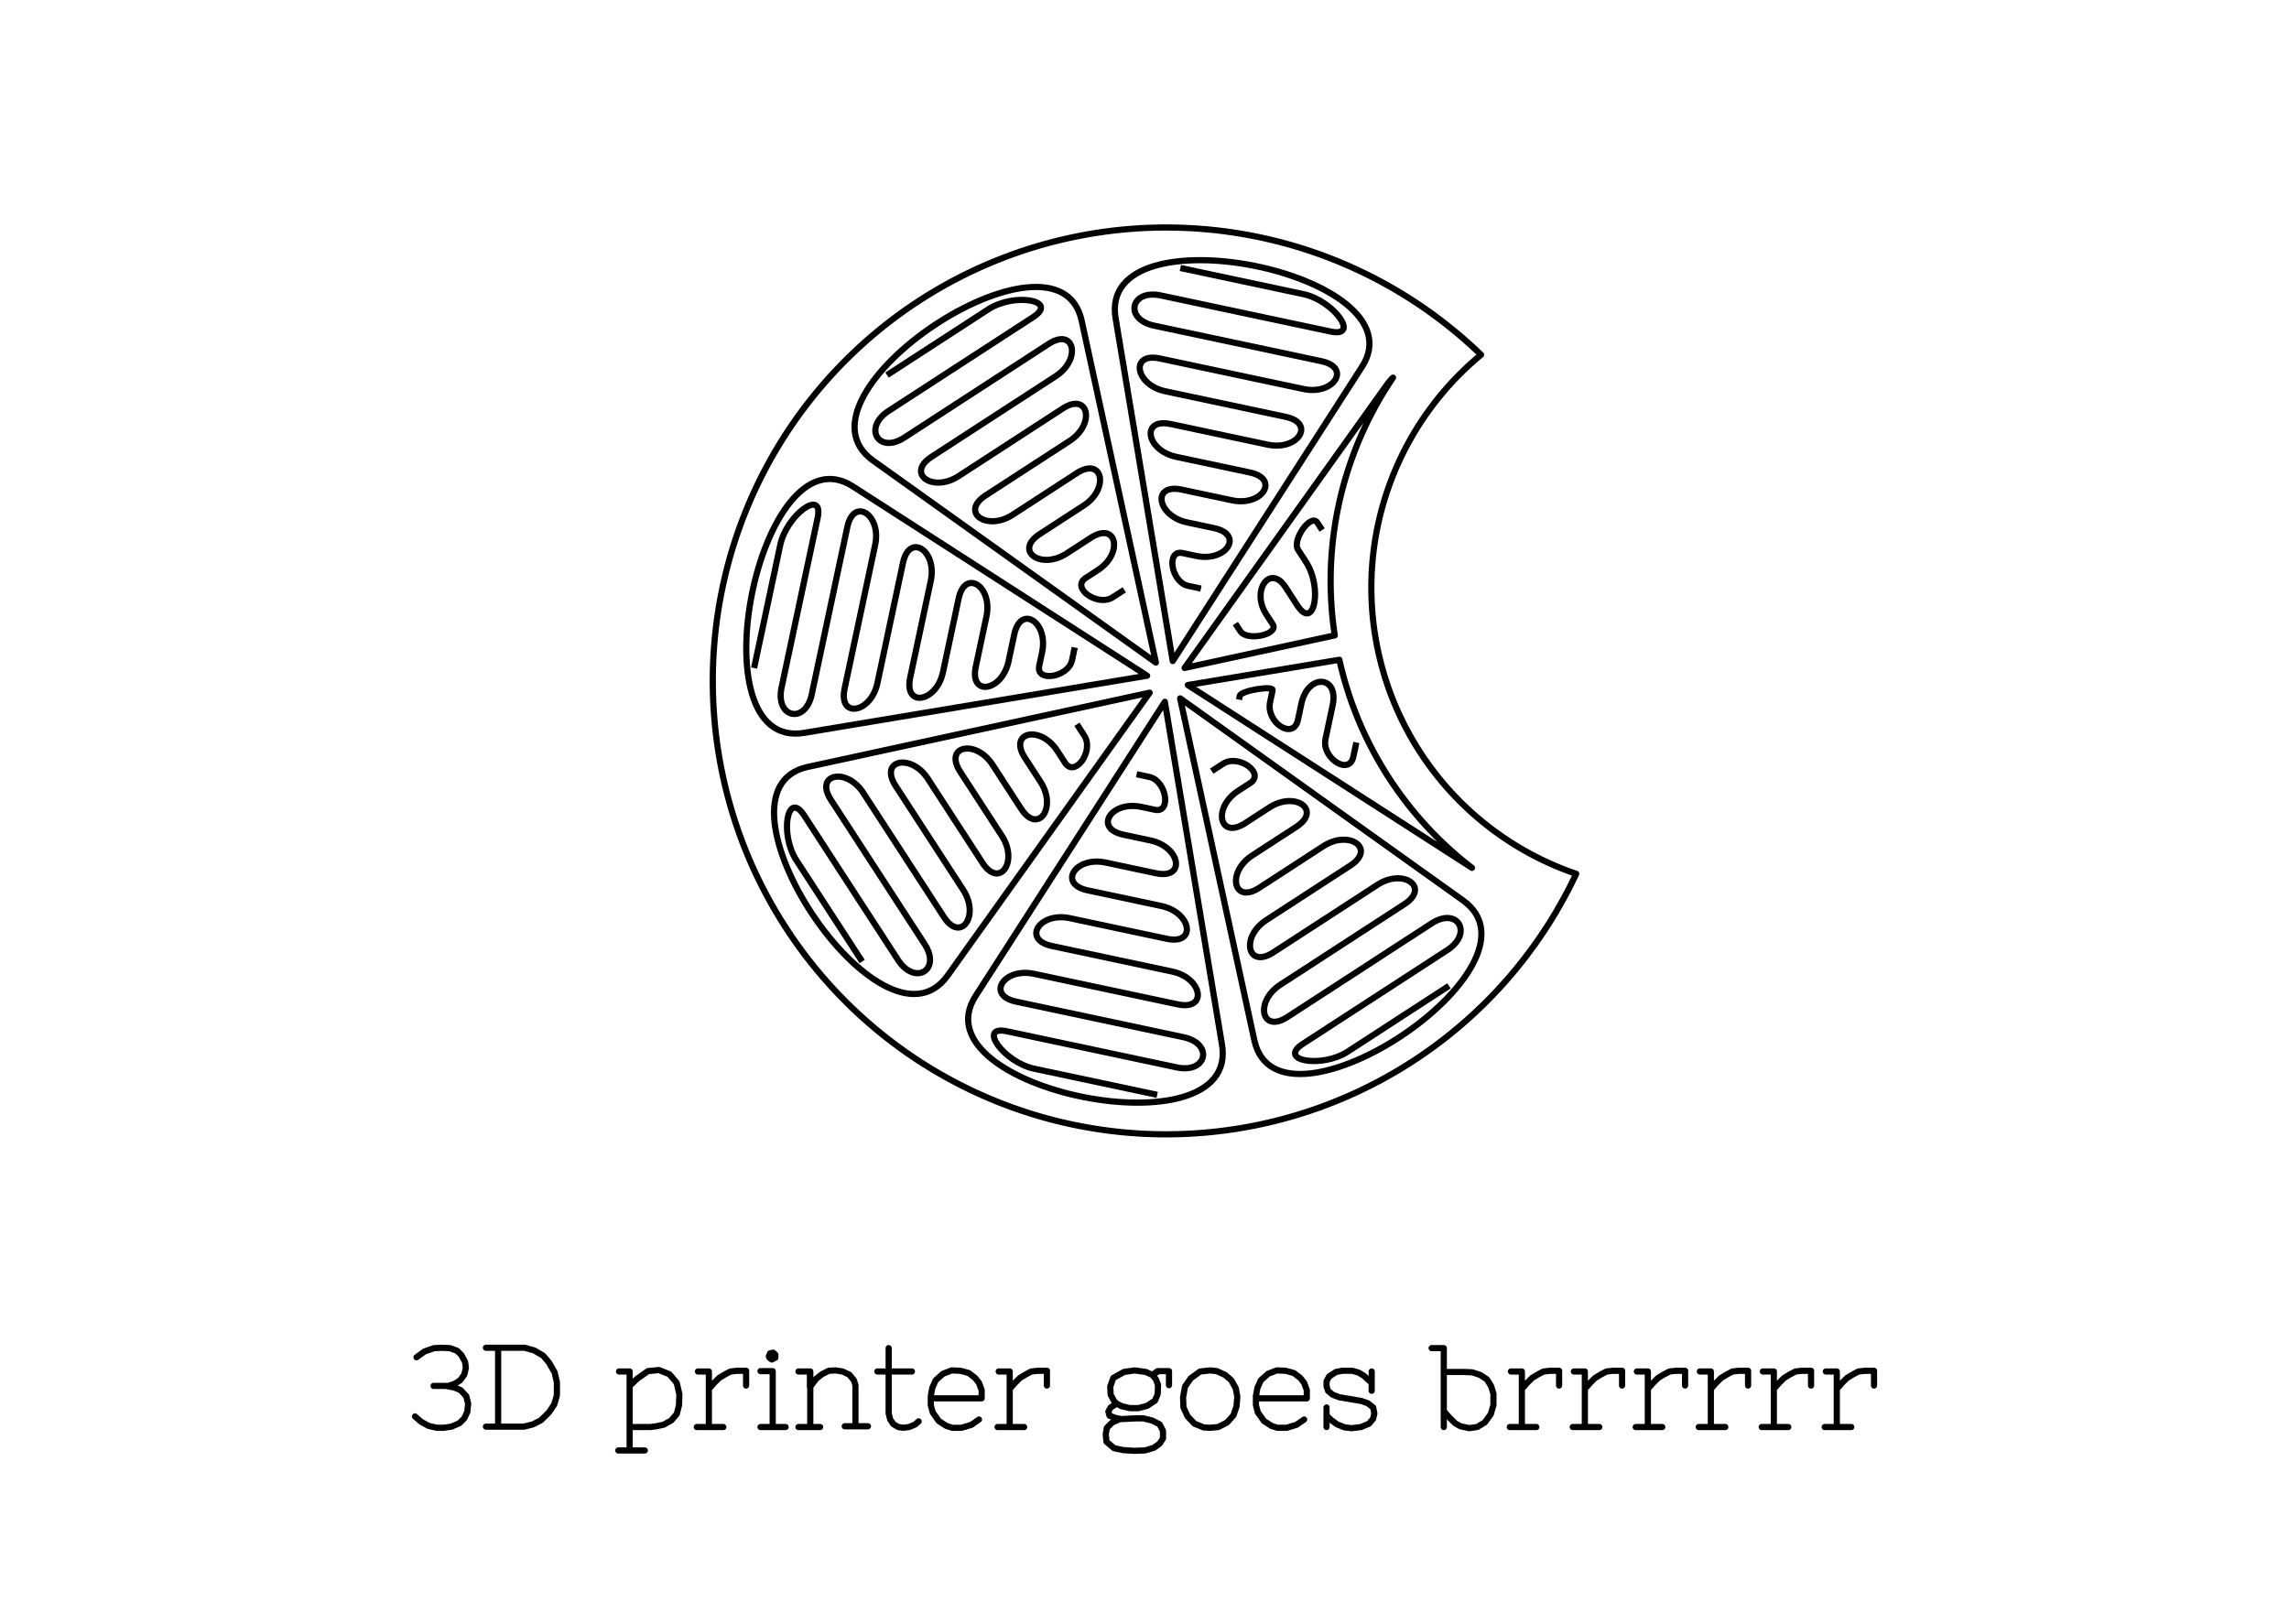 <?xml version="1.0" encoding="UTF-8" standalone="no"?>
<!-- Created with Inkscape (http://www.inkscape.org/) -->

<svg
   inkscape:version="1.1.1 (3bf5ae0d25, 2021-09-20, custom)"
   sodipodi:docname="maclemon.svg"
   width="148mm"
   height="105mm"
   viewBox="0 0 148 105"
   version="1.1"
   id="svg5"
   xmlns:inkscape="http://www.inkscape.org/namespaces/inkscape"
   xmlns:sodipodi="http://sodipodi.sourceforge.net/DTD/sodipodi-0.dtd"
   xmlns="http://www.w3.org/2000/svg"
   xmlns:svg="http://www.w3.org/2000/svg">
  <sodipodi:namedview
     id="namedview7"
     pagecolor="#ffffff"
     bordercolor="#666666"
     borderopacity="1.0"
     inkscape:pageshadow="2"
     inkscape:pageopacity="0.0"
     inkscape:pagecheckerboard="0"
     inkscape:document-units="mm"
     showgrid="false"
     showguides="true"
     inkscape:guide-bbox="true"
     inkscape:zoom="1.0118032"
     inkscape:cx="29.155866"
     inkscape:cy="105.75179"
     inkscape:current-layer="layer2" />
  <defs
     id="defs2" />
  <g
     inkscape:label="Layer 1"
     inkscape:groupmode="layer"
     id="layer1"
     style="display:inline" />
  <g
     inkscape:groupmode="layer"
     id="layer2"
     inkscape:label="manual">
    <path
       id="path5352"
       style="fill:none;stroke:#000000;stroke-width:0.4;stroke-linecap:square;stroke-linejoin:round;stroke-miterlimit:4;stroke-dasharray:none"
       d="M 75.609,14.713 A 29.314,29.321 0 0 0 46.088,43.825 29.314,29.321 0 0 0 75.192,73.354 29.314,29.321 0 0 0 101.913,56.508 19.559,19.564 0 0 1 88.667,37.864 19.559,19.564 0 0 1 95.76,22.942 29.314,29.321 0 0 0 75.609,14.713 Z" />
    <path
       d="m 26.832,91.597 0.392,0.344 0.491,0.269 0.537,0.122 h 0.42 l 0.514,-0.073 0.514,-0.22 0.319,-0.318 0.195,-0.418 0.055,-0.535 -0.125,-0.488 -0.366,-0.387 -0.42,-0.17 -0.537,-0.101 h -0.786 0.958 l 0.389,-0.124 0.374,-0.24 0.265,-0.364 0.101,-0.442 -0.054,-0.387 -0.241,-0.442 -0.273,-0.271 -0.467,-0.17 -0.514,-0.023 -0.514,0.023 -0.615,0.217 -0.512,0.372"
       style="fill:none;stroke:#000000;stroke-width:0.4;stroke-linecap:round;stroke-linejoin:round;stroke-miterlimit:4;stroke-dasharray:none"
       id="path17064" />
    <path
       d="m 31.419,92.259 h 2.454 L 34.457,92.112 34.979,91.843 35.493,91.334 35.836,90.822 36.007,90.233 V 89.381 L 35.859,88.745 35.493,88.11 35.119,87.668 34.535,87.327 33.92,87.157 h -2.501 0.788 v 5.077"
       style="fill:none;stroke:#000000;stroke-width:0.4;stroke-linecap:round;stroke-linejoin:round;stroke-miterlimit:4;stroke-dasharray:none"
       id="path17066" />
    <path
       d="m 39.977,93.798 h 1.714 -0.981 v -5.107 h -0.684 0.684 v 0.93 l 0.491,-0.465 0.693,-0.488 0.709,-0.07 0.685,0.271 0.467,0.558 0.171,0.728 -0.023,0.713 -0.148,0.581 -0.366,0.418 -0.491,0.269 -0.467,0.098 -0.389,0.049 h -1.277"
       style="fill:none;stroke:#000000;stroke-width:0.4;stroke-linecap:round;stroke-linejoin:round;stroke-miterlimit:4;stroke-dasharray:none"
       id="path17068" />
    <path
       d="m 46.768,92.283 h -1.717 0.783 v -3.592 h -0.709 0.709 v 1.124 l 0.343,-0.387 0.319,-0.318 0.397,-0.24 0.343,-0.178 0.413,-0.046 h 0.592 v 0.953"
       style="fill:none;stroke:#000000;stroke-width:0.4;stroke-linecap:round;stroke-linejoin:round;stroke-miterlimit:4;stroke-dasharray:none"
       id="path17070" />
    <path
       d="m 49.172,92.283 h 1.621 -0.833 v -3.615 h -0.788 m 0.733,-0.752 0.226,-0.124 V 87.598 l -0.148,-0.124 -0.195,0.046 -0.078,0.194 0.047,0.101 0.148,0.101"
       style="fill:none;stroke:#000000;stroke-width:0.4;stroke-linecap:round;stroke-linejoin:round;stroke-miterlimit:4;stroke-dasharray:none"
       id="path17072" />
    <path
       d="m 51.627,92.283 h 1.401 -0.638 v -3.592 h -0.762 0.739 v 1.007 l 0.413,-0.542 0.366,-0.287 0.444,-0.225 0.42,-0.023 0.467,0.07 0.436,0.201 0.296,0.364 0.101,0.318 v 0.387 2.272 h -0.693 1.503"
       style="fill:none;stroke:#000000;stroke-width:0.4;stroke-linecap:round;stroke-linejoin:round;stroke-miterlimit:4;stroke-dasharray:none"
       id="path17074" />
    <path
       d="m 57.459,87.18 v 1.511 h -0.733 2.235 -1.503 v 2.712 l 0.101,0.391 0.195,0.293 0.319,0.195 0.319,0.049 0.397,-0.049 0.389,-0.171 0.218,-0.195"
       style="fill:none;stroke:#000000;stroke-width:0.4;stroke-linecap:round;stroke-linejoin:round;stroke-miterlimit:4;stroke-dasharray:none"
       id="path17076" />
    <path
       d="m 60.207,90.427 h 3.263 V 89.892 L 63.299,89.427 63.049,89.11 62.637,88.792 l -0.545,-0.147 -0.561,-0.023 -0.561,0.217 -0.47,0.418 -0.22,0.488 -0.098,0.535 v 0.589 l 0.123,0.465 0.393,0.559 0.491,0.318 0.389,0.122 h 0.592 l 0.638,-0.195 0.491,-0.342"
       style="fill:none;stroke:#000000;stroke-width:0.4;stroke-linecap:round;stroke-linejoin:round;stroke-miterlimit:4;stroke-dasharray:none"
       id="path17078" />
    <path
       d="m 66.218,92.283 h -1.717 0.783 v -3.592 h -0.709 0.709 v 1.124 l 0.343,-0.387 0.319,-0.318 0.397,-0.24 0.343,-0.178 0.413,-0.046 h 0.592 v 0.953"
       style="fill:none;stroke:#000000;stroke-width:0.4;stroke-linecap:round;stroke-linejoin:round;stroke-miterlimit:4;stroke-dasharray:none"
       id="path17080" />
    <path
       d="m 72.401,91.771 -0.491,0.219 -0.343,0.342 -0.073,0.415 0.048,0.488 0.491,0.415 0.587,0.124 0.685,0.046 0.716,-0.023 0.584,-0.17 0.374,-0.271 0.218,-0.341 v -0.488 L 74.978,92.112 74.511,91.867 73.919,91.721 h -0.467 l -0.467,0.023 -0.483,0.026 -0.374,-0.073 -0.39,-0.147 -0.074,-0.271 0.147,-0.263 0.395,-0.248 0.319,0.17 0.537,0.124 h 0.537 l 0.568,-0.147 0.514,-0.341 0.171,-0.418 0.023,-0.604 -0.148,-0.372 -0.218,-0.263 0.343,-0.248 h 0.732 v 0.907 -0.907 h -0.685 l -0.389,0.248 -0.42,-0.194 -0.732,-0.101 -0.685,0.101 -0.69,0.387 -0.197,0.558 0.025,0.519 0.22,0.411 0.174,0.194"
       style="fill:none;stroke:#000000;stroke-width:0.4;stroke-linecap:round;stroke-linejoin:round;stroke-miterlimit:4;stroke-dasharray:none"
       id="path17082" />
    <path
       d="m 78.256,92.332 0.514,-0.049 0.568,-0.293 0.413,-0.463 0.202,-0.589 0.047,-0.635 -0.101,-0.535 -0.288,-0.511 -0.397,-0.341 -0.537,-0.248 -0.42,-0.046 -0.662,0.07 -0.607,0.442 -0.371,0.535 -0.123,0.69 0.025,0.659 0.27,0.581 0.441,0.466 0.592,0.244 0.436,0.025"
       style="fill:none;stroke:#000000;stroke-width:0.4;stroke-linecap:round;stroke-linejoin:round;stroke-miterlimit:4;stroke-dasharray:none"
       id="path17084" />
    <path
       d="m 81.23,90.427 h 3.263 v -0.535 l -0.171,-0.465 -0.249,-0.318 -0.413,-0.318 -0.545,-0.147 -0.561,-0.023 -0.561,0.217 -0.47,0.418 -0.22,0.488 -0.098,0.535 v 0.589 l 0.123,0.465 0.393,0.559 0.491,0.318 0.389,0.122 h 0.592 l 0.638,-0.195 0.491,-0.342"
       style="fill:none;stroke:#000000;stroke-width:0.4;stroke-linecap:round;stroke-linejoin:round;stroke-miterlimit:4;stroke-dasharray:none"
       id="path17086" />
    <path
       d="m 85.77,92.283 v -1.267 0.535 l 0.319,0.293 0.366,0.268 0.491,0.195 0.467,0.05 0.592,-0.074 0.514,-0.22 0.265,-0.318 0.078,-0.341 -0.078,-0.387 -0.343,-0.271 -0.413,-0.147 -0.74,-0.124 -0.685,-0.116 -0.444,-0.17 -0.291,-0.248 -0.098,-0.294 V 89.326 l 0.171,-0.318 0.444,-0.287 0.413,-0.077 h 0.638 l 0.42,0.124 0.319,0.194 0.296,0.271 0.218,0.194 v 0.511 -1.248"
       style="fill:none;stroke:#000000;stroke-width:0.4;stroke-linecap:round;stroke-linejoin:round;stroke-miterlimit:4;stroke-dasharray:none"
       id="path17088" />
    <path
       d="m 92.566,87.18 h 0.785 v 5.103 -1.027 l 0.315,0.364 0.42,0.418 0.343,0.195 0.568,0.122 0.514,-0.074 0.491,-0.293 0.389,-0.54 0.171,-0.581 V 90.132 L 96.414,89.644 96.15,89.21 95.706,88.916 95.192,88.745 94.678,88.722 h -1.303"
       style="fill:none;stroke:#000000;stroke-width:0.4;stroke-linecap:round;stroke-linejoin:round;stroke-miterlimit:4;stroke-dasharray:none"
       id="path17090" />
    <path
       d="m 99.334,92.283 h -1.717 0.783 v -3.592 h -0.709 0.709 v 1.124 l 0.343,-0.387 0.319,-0.318 0.397,-0.24 0.343,-0.178 0.413,-0.046 h 0.592 v 0.953"
       style="fill:none;stroke:#000000;stroke-width:0.4;stroke-linecap:round;stroke-linejoin:round;stroke-miterlimit:4;stroke-dasharray:none"
       id="path17092" />
    <path
       d="m 103.406,92.283 h -1.717 0.783 v -3.592 h -0.709 0.709 v 1.124 l 0.343,-0.387 0.319,-0.318 0.397,-0.24 0.343,-0.178 0.413,-0.046 h 0.592 v 0.953"
       style="fill:none;stroke:#000000;stroke-width:0.4;stroke-linecap:round;stroke-linejoin:round;stroke-miterlimit:4;stroke-dasharray:none"
       id="path17094" />
    <path
       d="m 107.479,92.283 h -1.717 0.783 v -3.592 h -0.709 0.709 v 1.124 l 0.343,-0.387 0.319,-0.318 0.397,-0.24 0.343,-0.178 0.413,-0.046 h 0.592 v 0.953"
       style="fill:none;stroke:#000000;stroke-width:0.4;stroke-linecap:round;stroke-linejoin:round;stroke-miterlimit:4;stroke-dasharray:none"
       id="path17096" />
    <path
       d="m 111.552,92.283 h -1.717 0.783 v -3.592 h -0.709 0.709 v 1.124 l 0.343,-0.387 0.319,-0.318 0.397,-0.24 0.343,-0.178 0.413,-0.046 h 0.592 v 0.953"
       style="fill:none;stroke:#000000;stroke-width:0.4;stroke-linecap:round;stroke-linejoin:round;stroke-miterlimit:4;stroke-dasharray:none"
       id="path17098" />
    <path
       d="m 115.624,92.283 h -1.717 0.783 v -3.592 h -0.709 0.709 v 1.124 l 0.343,-0.387 0.319,-0.318 0.397,-0.24 0.343,-0.178 0.413,-0.046 h 0.592 v 0.953"
       style="fill:none;stroke:#000000;stroke-width:0.4;stroke-linecap:round;stroke-linejoin:round;stroke-miterlimit:4;stroke-dasharray:none"
       id="path17100" />
    <path
       d="m 119.696,92.283 h -1.717 0.783 v -3.592 h -0.709 0.709 v 1.124 l 0.343,-0.387 0.319,-0.318 0.397,-0.24 0.343,-0.178 0.413,-0.046 h 0.592 v 0.953"
       style="fill:none;stroke:#000000;stroke-width:0.4;stroke-linecap:round;stroke-linejoin:round;stroke-miterlimit:4;stroke-dasharray:none"
       id="path17102" />
    <g
       id="g3084">
      <path
         style="fill:none;stroke:#000000;stroke-width:0.4;stroke-linecap:square;stroke-linejoin:round;stroke-miterlimit:4;stroke-dasharray:none;stroke-opacity:1"
         d="M 75.825,42.749 72.13,20.577 c -1.19,-7.166 19.793,-2.914 15.941,3.13 z"
         id="path5687"
         sodipodi:nodetypes="cccc" />
      <path
         style="stroke:#000000;fill:none;stroke-width:0.4"
         d="M 76.32,17.331 l 7.957,1.691 c 1.956,0.416 3.702,2.832 1.746,2.416 l -10.97,-2.332 c -1.956,-0.416 -2.392,1.536 -0.435,1.952 l 10.821,2.3 c 1.956,0.416 0.799,2.215 -1.157,1.799 l -9.288,-1.974 c -1.956,-0.416 -1.603,1.704 0.353,2.12 l 7.778,1.653 c 1.956,0.416 0.799,2.215 -1.157,1.799 l -6.268,-1.332 c -1.956,-0.416 -1.603,1.704 0.353,2.12 l 4.758,1.011 c 1.956,0.416 0.799,2.215 -1.157,1.799 l -3.248,-0.69 c -1.956,-0.416 -1.603,1.704 0.353,2.12 l 1.738,0.369 c 1.956,0.416 0.799,2.215 -1.157,1.799 l -0.869,-0.185 c -1.101,-0.234 -0.748,1.886 0.353,2.12 l 0.826,0.176"
         id="path3082" />
    </g>
    <g
       id="g3385">
      <path
         style="fill:none;stroke:#000000;stroke-width:0.4;stroke-linecap:square;stroke-linejoin:round;stroke-miterlimit:4;stroke-dasharray:none;stroke-opacity:1"
         d="M 74.736,42.848 56.449,29.784 c -5.907,-4.226 11.936,-16.06 13.484,-9.061 z"
         id="use6919"
         sodipodi:nodetypes="cccc" />
      <path
         style="stroke:#000000;fill:none;stroke-width:0.4"
         d="M 57.354,24.255 l 6.551,-4.254 c 1.677,-1.089 4.574,-0.586 2.897,0.504 l -9.346,6.069 c -1.677,1.089 -0.66,2.813 1.017,1.724 l 9.33,-6.059 c 1.677,-1.089 2.131,1.001 0.454,2.09 l -8.027,5.213 c -1.677,1.089 0.071,2.338 1.749,1.249 l 6.732,-4.372 c 1.677,-1.089 2.131,1.001 0.454,2.09 l -5.437,3.531 c -1.677,1.089 0.071,2.338 1.749,1.249 l 4.142,-2.69 c 1.677,-1.089 2.131,1.001 0.454,2.09 l -2.847,1.849 c -1.677,1.089 0.071,2.338 1.749,1.249 l 1.552,-1.008 c 1.677,-1.089 2.131,1.001 0.454,2.09 l -0.776,0.504 c -0.986,0.64 0.763,1.889 1.749,1.249 l 0.739,-0.48"
         id="path3383" />
    </g>
    <g
       id="g3486">
      <path
         style="fill:none;stroke:#000000;stroke-width:0.4;stroke-linecap:square;stroke-linejoin:round;stroke-miterlimit:4;stroke-dasharray:none;stroke-opacity:1"
         d="M 74.17,43.697 52.004,47.392 c -7.164,1.19 -2.914,-19.798 3.129,-15.945 z"
         id="use6917"
         sodipodi:nodetypes="cccc" />
      <path
         style="stroke:#000000;fill:none;stroke-width:0.4"
         d="M 48.757,43.201 l 1.692,-7.96 c 0.416,-1.956 2.832,-3.703 2.416,-1.746 l -2.332,10.973 c -0.416,1.956 1.536,2.392 1.952,0.436 l 2.301,-10.823 c 0.416,-1.956 2.215,-0.799 1.799,1.157 l -1.975,9.291 c -0.416,1.956 1.704,1.603 2.12,-0.353 l 1.654,-7.781 c 0.416,-1.956 2.215,-0.799 1.799,1.157 l -1.333,6.27 c -0.416,1.956 1.704,1.603 2.12,-0.353 l 1.012,-4.759 c 0.416,-1.956 2.215,-0.799 1.799,1.157 l -0.69,3.248 c -0.416,1.956 1.704,1.603 2.12,-0.353 l 0.369,-1.737 c 0.416,-1.956 2.215,-0.799 1.799,1.157 l -0.185,0.869 c -0.234,1.1 1.886,0.747 2.12,-0.353 l 0.175,-0.825"
         id="path3484" />
    </g>
    <g
       id="g3657">
      <path
         style="fill:none;stroke:#000000;stroke-width:0.4;stroke-linecap:square;stroke-linejoin:round;stroke-miterlimit:4;stroke-dasharray:none;stroke-opacity:1"
         d="M 74.334,44.794 61.273,63.085 C 57.048,68.994 45.216,51.146 52.214,49.597 Z"
         id="use6915"
         sodipodi:nodetypes="cccc" />
      <path
         style="stroke:#000000;fill:none;stroke-width:0.4"
         d="M 55.745,62.179 l -4.255,-6.552 c -1.089,-1.677 -0.585,-4.574 0.504,-2.896 l 6.069,9.346 c 1.089,1.677 2.813,0.66 1.724,-1.017 l -6.06,-9.332 c -1.089,-1.677 1.001,-2.131 2.09,-0.454 l 5.214,8.028 c 1.089,1.677 2.338,-0.072 1.249,-1.749 l -4.372,-6.733 c -1.089,-1.677 1.001,-2.131 2.09,-0.454 l 3.531,5.438 c 1.089,1.677 2.338,-0.072 1.249,-1.749 l -2.69,-4.143 c -1.089,-1.677 1.001,-2.131 2.09,-0.454 l 1.849,2.847 c 1.089,1.677 2.338,-0.072 1.249,-1.749 l -1.008,-1.552 c -1.089,-1.677 1.001,-2.131 2.09,-0.454 l 0.504,0.776 c 0.64,0.985 1.889,-0.764 1.249,-1.749 l -0.48,-0.739"
         id="path3655" />
    </g>
    <g
       id="g3766">
      <path
         style="fill:none;stroke:#000000;stroke-width:0.4;stroke-linecap:square;stroke-linejoin:round;stroke-miterlimit:4;stroke-dasharray:none;stroke-opacity:1"
         d="m 75.316,45.383 3.695,22.171 c 1.19,7.166 -19.793,2.914 -15.941,-3.13 z"
         id="use6913"
         sodipodi:nodetypes="cccc" />
      <path
         style="stroke:#000000;fill:none;stroke-width:0.4"
         d="M 74.82,70.801 l -7.957,-1.691 c -1.956,-0.416 -3.702,-2.832 -1.746,-2.416 l 10.97,2.332 c 1.956,0.416 2.392,-1.536 0.435,-1.952 l -10.821,-2.3 c -1.956,-0.416 -0.799,-2.215 1.157,-1.799 l 9.288,1.974 c 1.956,0.416 1.603,-1.704 -0.353,-2.12 l -7.778,-1.653 c -1.956,-0.416 -0.799,-2.215 1.157,-1.799 l 6.268,1.332 c 1.956,0.416 1.603,-1.704 -0.353,-2.12 l -4.758,-1.011 c -1.956,-0.416 -0.799,-2.215 1.157,-1.799 l 3.248,0.69 c 1.956,0.416 1.603,-1.704 -0.353,-2.12 l -1.738,-0.369 c -1.956,-0.416 -0.799,-2.215 1.157,-1.799 l 0.869,0.185 c 1.101,0.234 0.748,-1.886 -0.353,-2.12 l -0.826,-0.176"
         id="path3764" />
    </g>
    <g
       id="g3879">
      <path
         style="fill:none;stroke:#000000;stroke-width:0.4;stroke-linecap:square;stroke-linejoin:round;stroke-miterlimit:4;stroke-dasharray:none;stroke-opacity:1"
         d="m 76.304,45.162 18.286,13.064 C 100.498,62.452 82.655,74.286 81.106,67.287 Z"
         id="use6911"
         sodipodi:nodetypes="cccc" />
      <path
         style="stroke:#000000;fill:none;stroke-width:0.4"
         d="M 93.686,63.755 l -6.551,4.254 c -1.677,1.089 -4.574,0.586 -2.897,-0.504 l 9.346,-6.069 c 1.677,-1.089 0.66,-2.813 -1.017,-1.724 l -9.33,6.059 c -1.677,1.089 -2.131,-1.001 -0.454,-2.09 l 8.027,-5.213 c 1.677,-1.089 -0.071,-2.338 -1.749,-1.249 l -6.732,4.372 c -1.677,1.089 -2.131,-1.001 -0.454,-2.09 l 5.437,-3.531 c 1.677,-1.089 -0.071,-2.338 -1.749,-1.249 l -4.142,2.69 c -1.677,1.089 -2.131,-1.001 -0.454,-2.09 l 2.847,-1.849 c 1.677,-1.089 -0.071,-2.338 -1.749,-1.249 l -1.552,1.008 c -1.677,1.089 -2.131,-1.001 -0.454,-2.09 l 0.776,-0.504 c 0.986,-0.64 -0.763,-1.889 -1.749,-1.249 l -0.739,0.48"
         id="path3877" />
    </g>
    <g
       id="g3996">
      <path
         id="use6909"
         style="fill:none;stroke:#000000;stroke-width:0.4;stroke-linecap:square;stroke-linejoin:round;stroke-miterlimit:4;stroke-dasharray:none;stroke-opacity:1"
         d="M 76.8,44.3 95.174,56.122 A 23.422,23.427 0 0 1 86.598,42.666 Z" />
      <path
         style="stroke:#000000;fill:none;stroke-width:0.4"
         d="M 87.699,48.013 l -0.197,0.928 c -0.263,1.238 -2.062,0.08 -1.799,-1.157 l 0.462,-2.172 c 0.416,-1.956 -1.606,-2.063 -2.022,-0.107 l -0.223,1.047 c -0.284,1.338 -2.083,0.181 -1.799,-1.157 l 0.161,-0.755 c 0.07,-0.331 -2.05,0.023 -2.12,0.353 l -0.053,0.248"
         id="path3994" />
    </g>
    <g
       id="g4117">
      <path
         id="use6907"
         style="fill:none;stroke:#000000;stroke-width:0.4;stroke-linecap:square;stroke-linejoin:round;stroke-miterlimit:4;stroke-dasharray:none;stroke-opacity:1"
         d="m 90.068,24.423 c -0.144,0.138 -0.282,0.298 -0.413,0.481 l -13.061,18.291 9.708,-2.108 a 23.422,23.427 0 0 1 3.766,-16.664 z" />
      <path
         style="stroke:#000000;fill:none;stroke-width:0.4"
         d="M 85.486,34.275 l -0.308,-0.474 c -0.411,-0.632 -1.66,1.117 -1.249,1.749 l 0.509,0.784 c 1.089,1.677 0.536,4.497 -0.553,2.82 l -0.768,-1.183 c -0.992,-1.528 -2.241,0.221 -1.249,1.749 l 0.421,0.648 c 0.431,0.664 -1.659,1.118 -2.09,0.454 l -0.324,-0.498"
         id="path4115" />
    </g>
  </g>
</svg>
